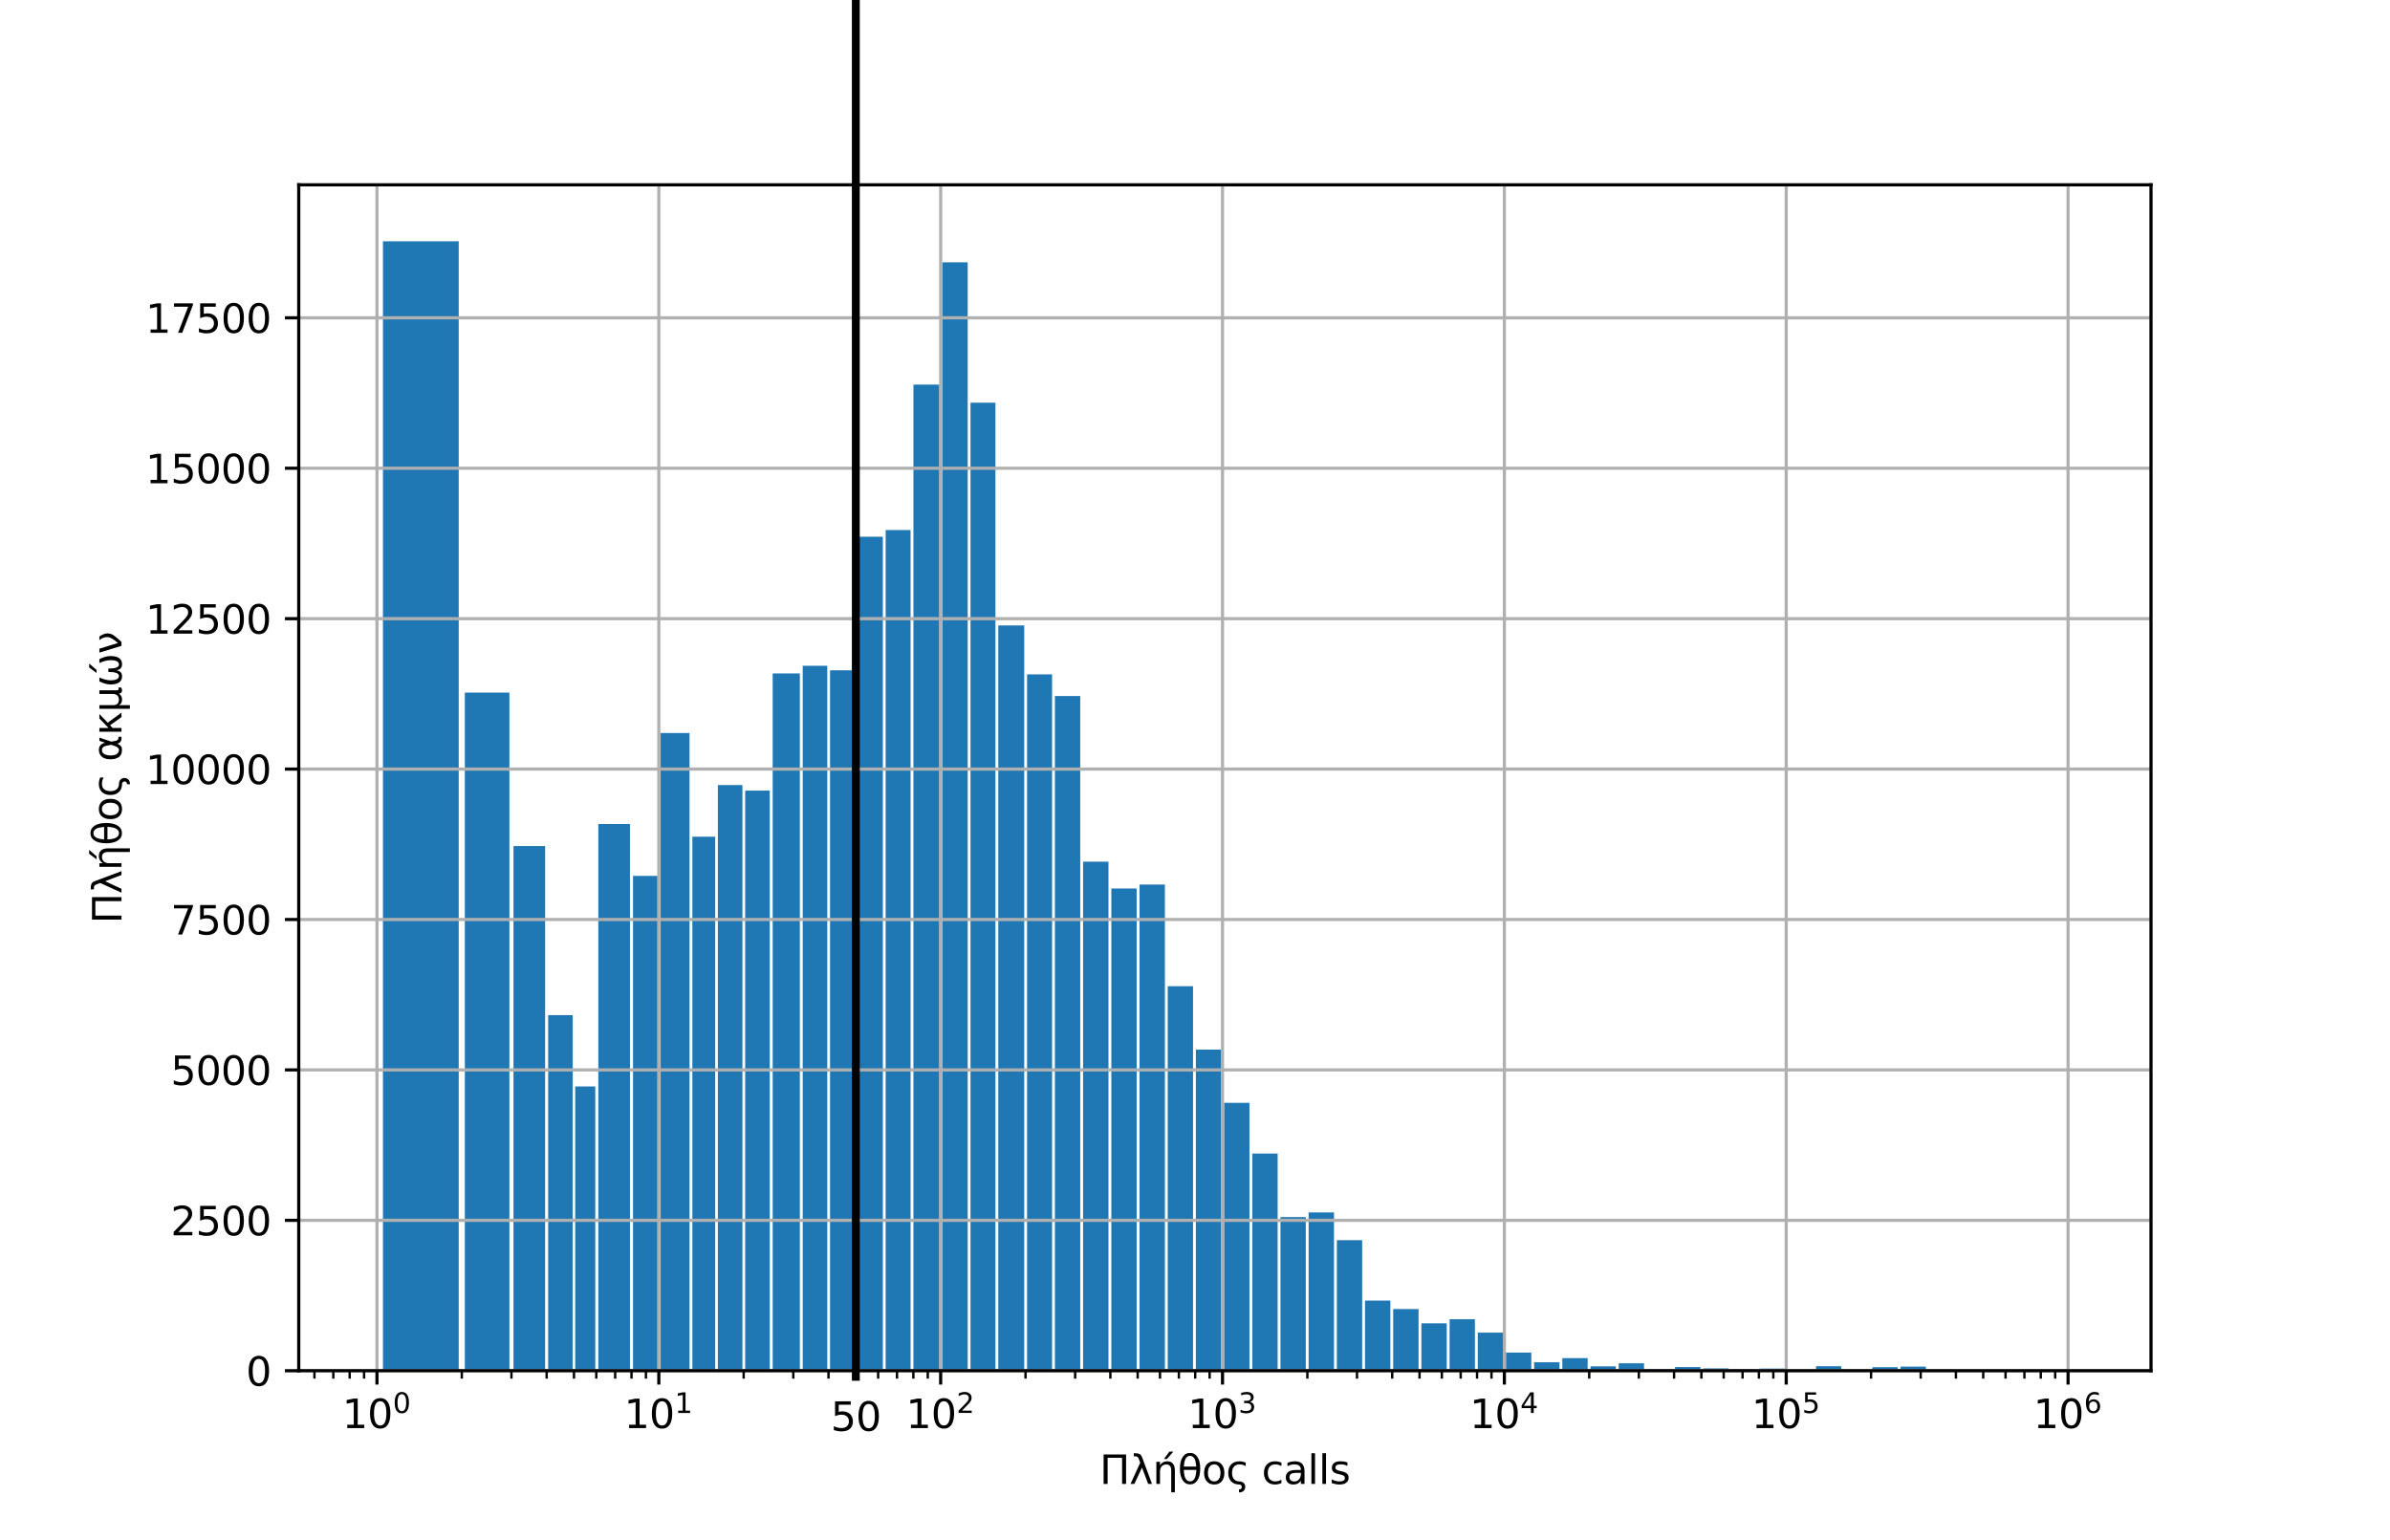<?xml version="1.0" encoding="utf-8" standalone="no"?>
<!DOCTYPE svg PUBLIC "-//W3C//DTD SVG 1.1//EN"
  "http://www.w3.org/Graphics/SVG/1.1/DTD/svg11.dtd">
<svg xmlns:xlink="http://www.w3.org/1999/xlink" width="605.52pt" height="390.24pt" viewBox="0 0 605.52 390.24" xmlns="http://www.w3.org/2000/svg" version="1.1">
 <defs>
  <style type="text/css">*{stroke-linejoin: round; stroke-linecap: butt}</style>
 </defs>
 <g id="figure_1">
  <g id="patch_1">
   <path d="M 0 390.24 
L 605.52 390.24 
L 605.52 0 
L 0 0 
z
" style="fill: #ffffff"/>
  </g>
  <g id="axes_1">
   <g id="patch_2">
    <path d="M 75.69 347.314 
L 544.968 347.314 
L 544.968 46.829 
L 75.69 46.829 
z
" style="fill: #ffffff"/>
   </g>
   <g id="patch_3">
    <path d="M 97.021 347.314 
L 116.219 347.314 
L 116.219 61.138 
L 97.021 61.138 
z
" clip-path="url(#pf8a154afe8)" style="fill: #1f77b4"/>
   </g>
   <g id="patch_4">
    <path d="M 117.77 347.314 
L 129.057 347.314 
L 129.057 175.489 
L 117.77 175.489 
z
" clip-path="url(#pf8a154afe8)" style="fill: #1f77b4"/>
   </g>
   <g id="patch_5">
    <path d="M 130.091 347.314 
L 138.11 347.314 
L 138.11 214.363 
L 130.091 214.363 
z
" clip-path="url(#pf8a154afe8)" style="fill: #1f77b4"/>
   </g>
   <g id="patch_6">
    <path d="M 138.885 347.314 
L 145.108 347.314 
L 145.108 257.201 
L 138.885 257.201 
z
" clip-path="url(#pf8a154afe8)" style="fill: #1f77b4"/>
   </g>
   <g id="patch_7">
    <path d="M 145.729 347.314 
L 150.815 347.314 
L 150.815 275.282 
L 145.729 275.282 
z
" clip-path="url(#pf8a154afe8)" style="fill: #1f77b4"/>
   </g>
   <g id="patch_8">
    <path d="M 151.587 347.314 
L 159.606 347.314 
L 159.606 208.784 
L 151.587 208.784 
z
" clip-path="url(#pf8a154afe8)" style="fill: #1f77b4"/>
   </g>
   <g id="patch_9">
    <path d="M 160.381 347.314 
L 166.604 347.314 
L 166.604 221.925 
L 160.381 221.925 
z
" clip-path="url(#pf8a154afe8)" style="fill: #1f77b4"/>
   </g>
   <g id="patch_10">
    <path d="M 167.378 347.314 
L 174.693 347.314 
L 174.693 185.718 
L 167.378 185.718 
z
" clip-path="url(#pf8a154afe8)" style="fill: #1f77b4"/>
   </g>
   <g id="patch_11">
    <path d="M 175.408 347.314 
L 181.2 347.314 
L 181.2 212 
L 175.408 212 
z
" clip-path="url(#pf8a154afe8)" style="fill: #1f77b4"/>
   </g>
   <g id="patch_12">
    <path d="M 181.877 347.314 
L 188.1 347.314 
L 188.1 198.92 
L 181.877 198.92 
z
" clip-path="url(#pf8a154afe8)" style="fill: #1f77b4"/>
   </g>
   <g id="patch_13">
    <path d="M 188.797 347.314 
L 195.021 347.314 
L 195.021 200.323 
L 188.797 200.323 
z
" clip-path="url(#pf8a154afe8)" style="fill: #1f77b4"/>
   </g>
   <g id="patch_14">
    <path d="M 195.763 347.314 
L 202.647 347.314 
L 202.647 170.626 
L 195.763 170.626 
z
" clip-path="url(#pf8a154afe8)" style="fill: #1f77b4"/>
   </g>
   <g id="patch_15">
    <path d="M 203.373 347.314 
L 209.596 347.314 
L 209.596 168.69 
L 203.373 168.69 
z
" clip-path="url(#pf8a154afe8)" style="fill: #1f77b4"/>
   </g>
   <g id="patch_16">
    <path d="M 210.293 347.314 
L 216.517 347.314 
L 216.517 169.833 
L 210.293 169.833 
z
" clip-path="url(#pf8a154afe8)" style="fill: #1f77b4"/>
   </g>
   <g id="patch_17">
    <path d="M 217.229 347.314 
L 223.674 347.314 
L 223.674 135.99 
L 217.229 135.99 
z
" clip-path="url(#pf8a154afe8)" style="fill: #1f77b4"/>
   </g>
   <g id="patch_18">
    <path d="M 224.387 347.314 
L 230.698 347.314 
L 230.698 134.298 
L 224.387 134.298 
z
" clip-path="url(#pf8a154afe8)" style="fill: #1f77b4"/>
   </g>
   <g id="patch_19">
    <path d="M 231.424 347.314 
L 237.997 347.314 
L 237.997 97.451 
L 231.424 97.451 
z
" clip-path="url(#pf8a154afe8)" style="fill: #1f77b4"/>
   </g>
   <g id="patch_20">
    <path d="M 238.725 347.314 
L 245.17 347.314 
L 245.17 66.458 
L 238.725 66.458 
z
" clip-path="url(#pf8a154afe8)" style="fill: #1f77b4"/>
   </g>
   <g id="patch_21">
    <path d="M 245.883 347.314 
L 252.195 347.314 
L 252.195 102.039 
L 245.883 102.039 
z
" clip-path="url(#pf8a154afe8)" style="fill: #1f77b4"/>
   </g>
   <g id="patch_22">
    <path d="M 252.92 347.314 
L 259.493 347.314 
L 259.493 158.461 
L 252.92 158.461 
z
" clip-path="url(#pf8a154afe8)" style="fill: #1f77b4"/>
   </g>
   <g id="patch_23">
    <path d="M 260.213 347.314 
L 266.548 347.314 
L 266.548 170.87 
L 260.213 170.87 
z
" clip-path="url(#pf8a154afe8)" style="fill: #1f77b4"/>
   </g>
   <g id="patch_24">
    <path d="M 267.263 347.314 
L 273.686 347.314 
L 273.686 176.358 
L 267.263 176.358 
z
" clip-path="url(#pf8a154afe8)" style="fill: #1f77b4"/>
   </g>
   <g id="patch_25">
    <path d="M 274.406 347.314 
L 280.84 347.314 
L 280.84 218.327 
L 274.406 218.327 
z
" clip-path="url(#pf8a154afe8)" style="fill: #1f77b4"/>
   </g>
   <g id="patch_26">
    <path d="M 281.56 347.314 
L 287.978 347.314 
L 287.978 225.126 
L 281.56 225.126 
z
" clip-path="url(#pf8a154afe8)" style="fill: #1f77b4"/>
   </g>
   <g id="patch_27">
    <path d="M 288.698 347.314 
L 295.132 347.314 
L 295.132 224.12 
L 288.698 224.12 
z
" clip-path="url(#pf8a154afe8)" style="fill: #1f77b4"/>
   </g>
   <g id="patch_28">
    <path d="M 295.851 347.314 
L 302.259 347.314 
L 302.259 249.884 
L 295.851 249.884 
z
" clip-path="url(#pf8a154afe8)" style="fill: #1f77b4"/>
   </g>
   <g id="patch_29">
    <path d="M 302.979 347.314 
L 309.412 347.314 
L 309.412 265.937 
L 302.979 265.937 
z
" clip-path="url(#pf8a154afe8)" style="fill: #1f77b4"/>
   </g>
   <g id="patch_30">
    <path d="M 310.132 347.314 
L 316.555 347.314 
L 316.555 279.428 
L 310.132 279.428 
z
" clip-path="url(#pf8a154afe8)" style="fill: #1f77b4"/>
   </g>
   <g id="patch_31">
    <path d="M 317.274 347.314 
L 323.696 347.314 
L 323.696 292.28 
L 317.274 292.28 
z
" clip-path="url(#pf8a154afe8)" style="fill: #1f77b4"/>
   </g>
   <g id="patch_32">
    <path d="M 324.415 347.314 
L 330.831 347.314 
L 330.831 308.378 
L 324.415 308.378 
z
" clip-path="url(#pf8a154afe8)" style="fill: #1f77b4"/>
   </g>
   <g id="patch_33">
    <path d="M 331.55 347.314 
L 337.977 347.314 
L 337.977 307.204 
L 331.55 307.204 
z
" clip-path="url(#pf8a154afe8)" style="fill: #1f77b4"/>
   </g>
   <g id="patch_34">
    <path d="M 338.696 347.314 
L 345.114 347.314 
L 345.114 314.232 
L 338.696 314.232 
z
" clip-path="url(#pf8a154afe8)" style="fill: #1f77b4"/>
   </g>
   <g id="patch_35">
    <path d="M 345.833 347.314 
L 352.257 347.314 
L 352.257 329.538 
L 345.833 329.538 
z
" clip-path="url(#pf8a154afe8)" style="fill: #1f77b4"/>
   </g>
   <g id="patch_36">
    <path d="M 352.976 347.314 
L 359.399 347.314 
L 359.399 331.672 
L 352.976 331.672 
z
" clip-path="url(#pf8a154afe8)" style="fill: #1f77b4"/>
   </g>
   <g id="patch_37">
    <path d="M 360.118 347.314 
L 366.541 347.314 
L 366.541 335.301 
L 360.118 335.301 
z
" clip-path="url(#pf8a154afe8)" style="fill: #1f77b4"/>
   </g>
   <g id="patch_38">
    <path d="M 367.26 347.314 
L 373.679 347.314 
L 373.679 334.264 
L 367.26 334.264 
z
" clip-path="url(#pf8a154afe8)" style="fill: #1f77b4"/>
   </g>
   <g id="patch_39">
    <path d="M 374.398 347.314 
L 380.82 347.314 
L 380.82 337.648 
L 374.398 337.648 
z
" clip-path="url(#pf8a154afe8)" style="fill: #1f77b4"/>
   </g>
   <g id="patch_40">
    <path d="M 381.54 347.314 
L 387.961 347.314 
L 387.961 342.71 
L 381.54 342.71 
z
" clip-path="url(#pf8a154afe8)" style="fill: #1f77b4"/>
   </g>
   <g id="patch_41">
    <path d="M 388.68 347.314 
L 395.102 347.314 
L 395.102 345.164 
L 388.68 345.164 
z
" clip-path="url(#pf8a154afe8)" style="fill: #1f77b4"/>
   </g>
   <g id="patch_42">
    <path d="M 395.822 347.314 
L 402.244 347.314 
L 402.244 344.112 
L 395.822 344.112 
z
" clip-path="url(#pf8a154afe8)" style="fill: #1f77b4"/>
   </g>
   <g id="patch_43">
    <path d="M 402.963 347.314 
L 409.384 347.314 
L 409.384 346.201 
L 402.963 346.201 
z
" clip-path="url(#pf8a154afe8)" style="fill: #1f77b4"/>
   </g>
   <g id="patch_44">
    <path d="M 410.103 347.314 
L 416.525 347.314 
L 416.525 345.423 
L 410.103 345.423 
z
" clip-path="url(#pf8a154afe8)" style="fill: #1f77b4"/>
   </g>
   <g id="patch_45">
    <path d="M 417.244 347.314 
L 423.666 347.314 
L 423.666 346.902 
L 417.244 346.902 
z
" clip-path="url(#pf8a154afe8)" style="fill: #1f77b4"/>
   </g>
   <g id="patch_46">
    <path d="M 424.385 347.314 
L 430.807 347.314 
L 430.807 346.368 
L 424.385 346.368 
z
" clip-path="url(#pf8a154afe8)" style="fill: #1f77b4"/>
   </g>
   <g id="patch_47">
    <path d="M 431.526 347.314 
L 437.947 347.314 
L 437.947 346.719 
L 431.526 346.719 
z
" clip-path="url(#pf8a154afe8)" style="fill: #1f77b4"/>
   </g>
   <g id="patch_48">
    <path d="M 438.667 347.314 
L 445.088 347.314 
L 445.088 346.872 
L 438.667 346.872 
z
" clip-path="url(#pf8a154afe8)" style="fill: #1f77b4"/>
   </g>
   <g id="patch_49">
    <path d="M 445.808 347.314 
L 452.229 347.314 
L 452.229 346.765 
L 445.808 346.765 
z
" clip-path="url(#pf8a154afe8)" style="fill: #1f77b4"/>
   </g>
   <g id="patch_50">
    <path d="M 452.948 347.314 
L 459.37 347.314 
L 459.37 347.085 
L 452.948 347.085 
z
" clip-path="url(#pf8a154afe8)" style="fill: #1f77b4"/>
   </g>
   <g id="patch_51">
    <path d="M 460.089 347.314 
L 466.51 347.314 
L 466.51 346.17 
L 460.089 346.17 
z
" clip-path="url(#pf8a154afe8)" style="fill: #1f77b4"/>
   </g>
   <g id="patch_52">
    <path d="M 467.23 347.314 
L 473.651 347.314 
L 473.651 347.039 
L 467.23 347.039 
z
" clip-path="url(#pf8a154afe8)" style="fill: #1f77b4"/>
   </g>
   <g id="patch_53">
    <path d="M 474.371 347.314 
L 480.792 347.314 
L 480.792 346.399 
L 474.371 346.399 
z
" clip-path="url(#pf8a154afe8)" style="fill: #1f77b4"/>
   </g>
   <g id="patch_54">
    <path d="M 481.512 347.314 
L 487.933 347.314 
L 487.933 346.262 
L 481.512 346.262 
z
" clip-path="url(#pf8a154afe8)" style="fill: #1f77b4"/>
   </g>
   <g id="patch_55">
    <path d="M 488.653 347.314 
L 495.074 347.314 
L 495.074 347.207 
L 488.653 347.207 
z
" clip-path="url(#pf8a154afe8)" style="fill: #1f77b4"/>
   </g>
   <g id="patch_56">
    <path d="M 495.793 347.314 
L 502.215 347.314 
L 502.215 347.314 
L 495.793 347.314 
z
" clip-path="url(#pf8a154afe8)" style="fill: #1f77b4"/>
   </g>
   <g id="patch_57">
    <path d="M 502.934 347.314 
L 509.355 347.314 
L 509.355 347.237 
L 502.934 347.237 
z
" clip-path="url(#pf8a154afe8)" style="fill: #1f77b4"/>
   </g>
   <g id="patch_58">
    <path d="M 510.075 347.314 
L 516.496 347.314 
L 516.496 347.207 
L 510.075 347.207 
z
" clip-path="url(#pf8a154afe8)" style="fill: #1f77b4"/>
   </g>
   <g id="patch_59">
    <path d="M 517.216 347.314 
L 523.637 347.314 
L 523.637 347.314 
L 517.216 347.314 
z
" clip-path="url(#pf8a154afe8)" style="fill: #1f77b4"/>
   </g>
   <g id="matplotlib.axis_1">
    <g id="xtick_1">
     <g id="line2d_1">
      <path d="M 95.508 347.314 
L 95.508 46.829 
" clip-path="url(#pf8a154afe8)" style="fill: none; stroke: #b0b0b0; stroke-width: 0.8; stroke-linecap: square"/>
     </g>
     <g id="line2d_2">
      <defs>
       <path id="ma3fddfc0df" d="M 0 0 
L 0 3.5 
" style="stroke: #000000; stroke-width: 0.8"/>
      </defs>
      <g>
       <use xlink:href="#ma3fddfc0df" x="95.508" y="347.314" style="stroke: #000000; stroke-width: 0.8"/>
      </g>
     </g>
     <g id="text_1">
      <!-- $\mathdefault{10^{0}}$ -->
      <g transform="translate(86.708 361.912)scale(0.1 -0.1)">
       <defs>
        <path id="DejaVuSans-31" d="M 794 531 
L 1825 531 
L 1825 4091 
L 703 3866 
L 703 4441 
L 1819 4666 
L 2450 4666 
L 2450 531 
L 3481 531 
L 3481 0 
L 794 0 
L 794 531 
z
" transform="scale(0.016)"/>
        <path id="DejaVuSans-30" d="M 2034 4250 
Q 1547 4250 1301 3770 
Q 1056 3291 1056 2328 
Q 1056 1369 1301 889 
Q 1547 409 2034 409 
Q 2525 409 2770 889 
Q 3016 1369 3016 2328 
Q 3016 3291 2770 3770 
Q 2525 4250 2034 4250 
z
M 2034 4750 
Q 2819 4750 3233 4129 
Q 3647 3509 3647 2328 
Q 3647 1150 3233 529 
Q 2819 -91 2034 -91 
Q 1250 -91 836 529 
Q 422 1150 422 2328 
Q 422 3509 836 4129 
Q 1250 4750 2034 4750 
z
" transform="scale(0.016)"/>
       </defs>
       <use xlink:href="#DejaVuSans-31" transform="translate(0 0.766)"/>
       <use xlink:href="#DejaVuSans-30" transform="translate(63.623 0.766)"/>
       <use xlink:href="#DejaVuSans-30" transform="translate(128.203 39.047)scale(0.7)"/>
      </g>
     </g>
    </g>
    <g id="xtick_2">
     <g id="line2d_3">
      <path d="M 166.916 347.314 
L 166.916 46.829 
" clip-path="url(#pf8a154afe8)" style="fill: none; stroke: #b0b0b0; stroke-width: 0.8; stroke-linecap: square"/>
     </g>
     <g id="line2d_4">
      <g>
       <use xlink:href="#ma3fddfc0df" x="166.916" y="347.314" style="stroke: #000000; stroke-width: 0.8"/>
      </g>
     </g>
     <g id="text_2">
      <!-- $\mathdefault{10^{1}}$ -->
      <g transform="translate(158.116 361.912)scale(0.1 -0.1)">
       <use xlink:href="#DejaVuSans-31" transform="translate(0 0.684)"/>
       <use xlink:href="#DejaVuSans-30" transform="translate(63.623 0.684)"/>
       <use xlink:href="#DejaVuSans-31" transform="translate(128.203 38.966)scale(0.7)"/>
      </g>
     </g>
    </g>
    <g id="xtick_3">
     <g id="line2d_5">
      <path d="M 238.324 347.314 
L 238.324 46.829 
" clip-path="url(#pf8a154afe8)" style="fill: none; stroke: #b0b0b0; stroke-width: 0.8; stroke-linecap: square"/>
     </g>
     <g id="line2d_6">
      <g>
       <use xlink:href="#ma3fddfc0df" x="238.324" y="347.314" style="stroke: #000000; stroke-width: 0.8"/>
      </g>
     </g>
     <g id="text_3">
      <!-- $\mathdefault{10^{2}}$ -->
      <g transform="translate(229.524 361.912)scale(0.1 -0.1)">
       <defs>
        <path id="DejaVuSans-32" d="M 1228 531 
L 3431 531 
L 3431 0 
L 469 0 
L 469 531 
Q 828 903 1448 1529 
Q 2069 2156 2228 2338 
Q 2531 2678 2651 2914 
Q 2772 3150 2772 3378 
Q 2772 3750 2511 3984 
Q 2250 4219 1831 4219 
Q 1534 4219 1204 4116 
Q 875 4013 500 3803 
L 500 4441 
Q 881 4594 1212 4672 
Q 1544 4750 1819 4750 
Q 2544 4750 2975 4387 
Q 3406 4025 3406 3419 
Q 3406 3131 3298 2873 
Q 3191 2616 2906 2266 
Q 2828 2175 2409 1742 
Q 1991 1309 1228 531 
z
" transform="scale(0.016)"/>
       </defs>
       <use xlink:href="#DejaVuSans-31" transform="translate(0 0.766)"/>
       <use xlink:href="#DejaVuSans-30" transform="translate(63.623 0.766)"/>
       <use xlink:href="#DejaVuSans-32" transform="translate(128.203 39.047)scale(0.7)"/>
      </g>
     </g>
    </g>
    <g id="xtick_4">
     <g id="line2d_7">
      <path d="M 309.733 347.314 
L 309.733 46.829 
" clip-path="url(#pf8a154afe8)" style="fill: none; stroke: #b0b0b0; stroke-width: 0.8; stroke-linecap: square"/>
     </g>
     <g id="line2d_8">
      <g>
       <use xlink:href="#ma3fddfc0df" x="309.733" y="347.314" style="stroke: #000000; stroke-width: 0.8"/>
      </g>
     </g>
     <g id="text_4">
      <!-- $\mathdefault{10^{3}}$ -->
      <g transform="translate(300.933 361.912)scale(0.1 -0.1)">
       <defs>
        <path id="DejaVuSans-33" d="M 2597 2516 
Q 3050 2419 3304 2112 
Q 3559 1806 3559 1356 
Q 3559 666 3084 287 
Q 2609 -91 1734 -91 
Q 1441 -91 1130 -33 
Q 819 25 488 141 
L 488 750 
Q 750 597 1062 519 
Q 1375 441 1716 441 
Q 2309 441 2620 675 
Q 2931 909 2931 1356 
Q 2931 1769 2642 2001 
Q 2353 2234 1838 2234 
L 1294 2234 
L 1294 2753 
L 1863 2753 
Q 2328 2753 2575 2939 
Q 2822 3125 2822 3475 
Q 2822 3834 2567 4026 
Q 2313 4219 1838 4219 
Q 1578 4219 1281 4162 
Q 984 4106 628 3988 
L 628 4550 
Q 988 4650 1302 4700 
Q 1616 4750 1894 4750 
Q 2613 4750 3031 4423 
Q 3450 4097 3450 3541 
Q 3450 3153 3228 2886 
Q 3006 2619 2597 2516 
z
" transform="scale(0.016)"/>
       </defs>
       <use xlink:href="#DejaVuSans-31" transform="translate(0 0.766)"/>
       <use xlink:href="#DejaVuSans-30" transform="translate(63.623 0.766)"/>
       <use xlink:href="#DejaVuSans-33" transform="translate(128.203 39.047)scale(0.7)"/>
      </g>
     </g>
    </g>
    <g id="xtick_5">
     <g id="line2d_9">
      <path d="M 381.141 347.314 
L 381.141 46.829 
" clip-path="url(#pf8a154afe8)" style="fill: none; stroke: #b0b0b0; stroke-width: 0.8; stroke-linecap: square"/>
     </g>
     <g id="line2d_10">
      <g>
       <use xlink:href="#ma3fddfc0df" x="381.141" y="347.314" style="stroke: #000000; stroke-width: 0.8"/>
      </g>
     </g>
     <g id="text_5">
      <!-- $\mathdefault{10^{4}}$ -->
      <g transform="translate(372.341 361.912)scale(0.1 -0.1)">
       <defs>
        <path id="DejaVuSans-34" d="M 2419 4116 
L 825 1625 
L 2419 1625 
L 2419 4116 
z
M 2253 4666 
L 3047 4666 
L 3047 1625 
L 3713 1625 
L 3713 1100 
L 3047 1100 
L 3047 0 
L 2419 0 
L 2419 1100 
L 313 1100 
L 313 1709 
L 2253 4666 
z
" transform="scale(0.016)"/>
       </defs>
       <use xlink:href="#DejaVuSans-31" transform="translate(0 0.684)"/>
       <use xlink:href="#DejaVuSans-30" transform="translate(63.623 0.684)"/>
       <use xlink:href="#DejaVuSans-34" transform="translate(128.203 38.966)scale(0.7)"/>
      </g>
     </g>
    </g>
    <g id="xtick_6">
     <g id="line2d_11">
      <path d="M 452.549 347.314 
L 452.549 46.829 
" clip-path="url(#pf8a154afe8)" style="fill: none; stroke: #b0b0b0; stroke-width: 0.8; stroke-linecap: square"/>
     </g>
     <g id="line2d_12">
      <g>
       <use xlink:href="#ma3fddfc0df" x="452.549" y="347.314" style="stroke: #000000; stroke-width: 0.8"/>
      </g>
     </g>
     <g id="text_6">
      <!-- $\mathdefault{10^{5}}$ -->
      <g transform="translate(443.749 361.912)scale(0.1 -0.1)">
       <defs>
        <path id="DejaVuSans-35" d="M 691 4666 
L 3169 4666 
L 3169 4134 
L 1269 4134 
L 1269 2991 
Q 1406 3038 1543 3061 
Q 1681 3084 1819 3084 
Q 2600 3084 3056 2656 
Q 3513 2228 3513 1497 
Q 3513 744 3044 326 
Q 2575 -91 1722 -91 
Q 1428 -91 1123 -41 
Q 819 9 494 109 
L 494 744 
Q 775 591 1075 516 
Q 1375 441 1709 441 
Q 2250 441 2565 725 
Q 2881 1009 2881 1497 
Q 2881 1984 2565 2268 
Q 2250 2553 1709 2553 
Q 1456 2553 1204 2497 
Q 953 2441 691 2322 
L 691 4666 
z
" transform="scale(0.016)"/>
       </defs>
       <use xlink:href="#DejaVuSans-31" transform="translate(0 0.684)"/>
       <use xlink:href="#DejaVuSans-30" transform="translate(63.623 0.684)"/>
       <use xlink:href="#DejaVuSans-35" transform="translate(128.203 38.966)scale(0.7)"/>
      </g>
     </g>
    </g>
    <g id="xtick_7">
     <g id="line2d_13">
      <path d="M 523.958 347.314 
L 523.958 46.829 
" clip-path="url(#pf8a154afe8)" style="fill: none; stroke: #b0b0b0; stroke-width: 0.8; stroke-linecap: square"/>
     </g>
     <g id="line2d_14">
      <g>
       <use xlink:href="#ma3fddfc0df" x="523.958" y="347.314" style="stroke: #000000; stroke-width: 0.8"/>
      </g>
     </g>
     <g id="text_7">
      <!-- $\mathdefault{10^{6}}$ -->
      <g transform="translate(515.158 361.912)scale(0.1 -0.1)">
       <defs>
        <path id="DejaVuSans-36" d="M 2113 2584 
Q 1688 2584 1439 2293 
Q 1191 2003 1191 1497 
Q 1191 994 1439 701 
Q 1688 409 2113 409 
Q 2538 409 2786 701 
Q 3034 994 3034 1497 
Q 3034 2003 2786 2293 
Q 2538 2584 2113 2584 
z
M 3366 4563 
L 3366 3988 
Q 3128 4100 2886 4159 
Q 2644 4219 2406 4219 
Q 1781 4219 1451 3797 
Q 1122 3375 1075 2522 
Q 1259 2794 1537 2939 
Q 1816 3084 2150 3084 
Q 2853 3084 3261 2657 
Q 3669 2231 3669 1497 
Q 3669 778 3244 343 
Q 2819 -91 2113 -91 
Q 1303 -91 875 529 
Q 447 1150 447 2328 
Q 447 3434 972 4092 
Q 1497 4750 2381 4750 
Q 2619 4750 2861 4703 
Q 3103 4656 3366 4563 
z
" transform="scale(0.016)"/>
       </defs>
       <use xlink:href="#DejaVuSans-31" transform="translate(0 0.766)"/>
       <use xlink:href="#DejaVuSans-30" transform="translate(63.623 0.766)"/>
       <use xlink:href="#DejaVuSans-36" transform="translate(128.203 39.047)scale(0.7)"/>
      </g>
     </g>
    </g>
    <g id="xtick_8">
     <g id="line2d_15">
      <defs>
       <path id="m75a09966bd" d="M 0 0 
L 0 2 
" style="stroke: #000000; stroke-width: 0.6"/>
      </defs>
      <g>
       <use xlink:href="#m75a09966bd" x="79.666" y="347.314" style="stroke: #000000; stroke-width: 0.6"/>
      </g>
     </g>
    </g>
    <g id="xtick_9">
     <g id="line2d_16">
      <g>
       <use xlink:href="#m75a09966bd" x="84.446" y="347.314" style="stroke: #000000; stroke-width: 0.6"/>
      </g>
     </g>
    </g>
    <g id="xtick_10">
     <g id="line2d_17">
      <g>
       <use xlink:href="#m75a09966bd" x="88.588" y="347.314" style="stroke: #000000; stroke-width: 0.6"/>
      </g>
     </g>
    </g>
    <g id="xtick_11">
     <g id="line2d_18">
      <g>
       <use xlink:href="#m75a09966bd" x="92.24" y="347.314" style="stroke: #000000; stroke-width: 0.6"/>
      </g>
     </g>
    </g>
    <g id="xtick_12">
     <g id="line2d_19">
      <g>
       <use xlink:href="#m75a09966bd" x="117.004" y="347.314" style="stroke: #000000; stroke-width: 0.6"/>
      </g>
     </g>
    </g>
    <g id="xtick_13">
     <g id="line2d_20">
      <g>
       <use xlink:href="#m75a09966bd" x="129.578" y="347.314" style="stroke: #000000; stroke-width: 0.6"/>
      </g>
     </g>
    </g>
    <g id="xtick_14">
     <g id="line2d_21">
      <g>
       <use xlink:href="#m75a09966bd" x="138.5" y="347.314" style="stroke: #000000; stroke-width: 0.6"/>
      </g>
     </g>
    </g>
    <g id="xtick_15">
     <g id="line2d_22">
      <g>
       <use xlink:href="#m75a09966bd" x="145.42" y="347.314" style="stroke: #000000; stroke-width: 0.6"/>
      </g>
     </g>
    </g>
    <g id="xtick_16">
     <g id="line2d_23">
      <g>
       <use xlink:href="#m75a09966bd" x="151.074" y="347.314" style="stroke: #000000; stroke-width: 0.6"/>
      </g>
     </g>
    </g>
    <g id="xtick_17">
     <g id="line2d_24">
      <g>
       <use xlink:href="#m75a09966bd" x="155.855" y="347.314" style="stroke: #000000; stroke-width: 0.6"/>
      </g>
     </g>
    </g>
    <g id="xtick_18">
     <g id="line2d_25">
      <g>
       <use xlink:href="#m75a09966bd" x="159.996" y="347.314" style="stroke: #000000; stroke-width: 0.6"/>
      </g>
     </g>
    </g>
    <g id="xtick_19">
     <g id="line2d_26">
      <g>
       <use xlink:href="#m75a09966bd" x="163.649" y="347.314" style="stroke: #000000; stroke-width: 0.6"/>
      </g>
     </g>
    </g>
    <g id="xtick_20">
     <g id="line2d_27">
      <g>
       <use xlink:href="#m75a09966bd" x="188.412" y="347.314" style="stroke: #000000; stroke-width: 0.6"/>
      </g>
     </g>
    </g>
    <g id="xtick_21">
     <g id="line2d_28">
      <g>
       <use xlink:href="#m75a09966bd" x="200.986" y="347.314" style="stroke: #000000; stroke-width: 0.6"/>
      </g>
     </g>
    </g>
    <g id="xtick_22">
     <g id="line2d_29">
      <g>
       <use xlink:href="#m75a09966bd" x="209.908" y="347.314" style="stroke: #000000; stroke-width: 0.6"/>
      </g>
     </g>
    </g>
    <g id="xtick_23">
     <g id="line2d_30">
      <g>
       <use xlink:href="#m75a09966bd" x="216.828" y="347.314" style="stroke: #000000; stroke-width: 0.6"/>
      </g>
     </g>
    </g>
    <g id="xtick_24">
     <g id="line2d_31">
      <g>
       <use xlink:href="#m75a09966bd" x="222.483" y="347.314" style="stroke: #000000; stroke-width: 0.6"/>
      </g>
     </g>
    </g>
    <g id="xtick_25">
     <g id="line2d_32">
      <g>
       <use xlink:href="#m75a09966bd" x="227.263" y="347.314" style="stroke: #000000; stroke-width: 0.6"/>
      </g>
     </g>
    </g>
    <g id="xtick_26">
     <g id="line2d_33">
      <g>
       <use xlink:href="#m75a09966bd" x="231.404" y="347.314" style="stroke: #000000; stroke-width: 0.6"/>
      </g>
     </g>
    </g>
    <g id="xtick_27">
     <g id="line2d_34">
      <g>
       <use xlink:href="#m75a09966bd" x="235.057" y="347.314" style="stroke: #000000; stroke-width: 0.6"/>
      </g>
     </g>
    </g>
    <g id="xtick_28">
     <g id="line2d_35">
      <g>
       <use xlink:href="#m75a09966bd" x="259.82" y="347.314" style="stroke: #000000; stroke-width: 0.6"/>
      </g>
     </g>
    </g>
    <g id="xtick_29">
     <g id="line2d_36">
      <g>
       <use xlink:href="#m75a09966bd" x="272.395" y="347.314" style="stroke: #000000; stroke-width: 0.6"/>
      </g>
     </g>
    </g>
    <g id="xtick_30">
     <g id="line2d_37">
      <g>
       <use xlink:href="#m75a09966bd" x="281.317" y="347.314" style="stroke: #000000; stroke-width: 0.6"/>
      </g>
     </g>
    </g>
    <g id="xtick_31">
     <g id="line2d_38">
      <g>
       <use xlink:href="#m75a09966bd" x="288.237" y="347.314" style="stroke: #000000; stroke-width: 0.6"/>
      </g>
     </g>
    </g>
    <g id="xtick_32">
     <g id="line2d_39">
      <g>
       <use xlink:href="#m75a09966bd" x="293.891" y="347.314" style="stroke: #000000; stroke-width: 0.6"/>
      </g>
     </g>
    </g>
    <g id="xtick_33">
     <g id="line2d_40">
      <g>
       <use xlink:href="#m75a09966bd" x="298.671" y="347.314" style="stroke: #000000; stroke-width: 0.6"/>
      </g>
     </g>
    </g>
    <g id="xtick_34">
     <g id="line2d_41">
      <g>
       <use xlink:href="#m75a09966bd" x="302.813" y="347.314" style="stroke: #000000; stroke-width: 0.6"/>
      </g>
     </g>
    </g>
    <g id="xtick_35">
     <g id="line2d_42">
      <g>
       <use xlink:href="#m75a09966bd" x="306.465" y="347.314" style="stroke: #000000; stroke-width: 0.6"/>
      </g>
     </g>
    </g>
    <g id="xtick_36">
     <g id="line2d_43">
      <g>
       <use xlink:href="#m75a09966bd" x="331.229" y="347.314" style="stroke: #000000; stroke-width: 0.6"/>
      </g>
     </g>
    </g>
    <g id="xtick_37">
     <g id="line2d_44">
      <g>
       <use xlink:href="#m75a09966bd" x="343.803" y="347.314" style="stroke: #000000; stroke-width: 0.6"/>
      </g>
     </g>
    </g>
    <g id="xtick_38">
     <g id="line2d_45">
      <g>
       <use xlink:href="#m75a09966bd" x="352.725" y="347.314" style="stroke: #000000; stroke-width: 0.6"/>
      </g>
     </g>
    </g>
    <g id="xtick_39">
     <g id="line2d_46">
      <g>
       <use xlink:href="#m75a09966bd" x="359.645" y="347.314" style="stroke: #000000; stroke-width: 0.6"/>
      </g>
     </g>
    </g>
    <g id="xtick_40">
     <g id="line2d_47">
      <g>
       <use xlink:href="#m75a09966bd" x="365.299" y="347.314" style="stroke: #000000; stroke-width: 0.6"/>
      </g>
     </g>
    </g>
    <g id="xtick_41">
     <g id="line2d_48">
      <g>
       <use xlink:href="#m75a09966bd" x="370.08" y="347.314" style="stroke: #000000; stroke-width: 0.6"/>
      </g>
     </g>
    </g>
    <g id="xtick_42">
     <g id="line2d_49">
      <g>
       <use xlink:href="#m75a09966bd" x="374.221" y="347.314" style="stroke: #000000; stroke-width: 0.6"/>
      </g>
     </g>
    </g>
    <g id="xtick_43">
     <g id="line2d_50">
      <g>
       <use xlink:href="#m75a09966bd" x="377.874" y="347.314" style="stroke: #000000; stroke-width: 0.6"/>
      </g>
     </g>
    </g>
    <g id="xtick_44">
     <g id="line2d_51">
      <g>
       <use xlink:href="#m75a09966bd" x="402.637" y="347.314" style="stroke: #000000; stroke-width: 0.6"/>
      </g>
     </g>
    </g>
    <g id="xtick_45">
     <g id="line2d_52">
      <g>
       <use xlink:href="#m75a09966bd" x="415.212" y="347.314" style="stroke: #000000; stroke-width: 0.6"/>
      </g>
     </g>
    </g>
    <g id="xtick_46">
     <g id="line2d_53">
      <g>
       <use xlink:href="#m75a09966bd" x="424.133" y="347.314" style="stroke: #000000; stroke-width: 0.6"/>
      </g>
     </g>
    </g>
    <g id="xtick_47">
     <g id="line2d_54">
      <g>
       <use xlink:href="#m75a09966bd" x="431.053" y="347.314" style="stroke: #000000; stroke-width: 0.6"/>
      </g>
     </g>
    </g>
    <g id="xtick_48">
     <g id="line2d_55">
      <g>
       <use xlink:href="#m75a09966bd" x="436.708" y="347.314" style="stroke: #000000; stroke-width: 0.6"/>
      </g>
     </g>
    </g>
    <g id="xtick_49">
     <g id="line2d_56">
      <g>
       <use xlink:href="#m75a09966bd" x="441.488" y="347.314" style="stroke: #000000; stroke-width: 0.6"/>
      </g>
     </g>
    </g>
    <g id="xtick_50">
     <g id="line2d_57">
      <g>
       <use xlink:href="#m75a09966bd" x="445.629" y="347.314" style="stroke: #000000; stroke-width: 0.6"/>
      </g>
     </g>
    </g>
    <g id="xtick_51">
     <g id="line2d_58">
      <g>
       <use xlink:href="#m75a09966bd" x="449.282" y="347.314" style="stroke: #000000; stroke-width: 0.6"/>
      </g>
     </g>
    </g>
    <g id="xtick_52">
     <g id="line2d_59">
      <g>
       <use xlink:href="#m75a09966bd" x="474.045" y="347.314" style="stroke: #000000; stroke-width: 0.6"/>
      </g>
     </g>
    </g>
    <g id="xtick_53">
     <g id="line2d_60">
      <g>
       <use xlink:href="#m75a09966bd" x="486.62" y="347.314" style="stroke: #000000; stroke-width: 0.6"/>
      </g>
     </g>
    </g>
    <g id="xtick_54">
     <g id="line2d_61">
      <g>
       <use xlink:href="#m75a09966bd" x="495.542" y="347.314" style="stroke: #000000; stroke-width: 0.6"/>
      </g>
     </g>
    </g>
    <g id="xtick_55">
     <g id="line2d_62">
      <g>
       <use xlink:href="#m75a09966bd" x="502.462" y="347.314" style="stroke: #000000; stroke-width: 0.6"/>
      </g>
     </g>
    </g>
    <g id="xtick_56">
     <g id="line2d_63">
      <g>
       <use xlink:href="#m75a09966bd" x="508.116" y="347.314" style="stroke: #000000; stroke-width: 0.6"/>
      </g>
     </g>
    </g>
    <g id="xtick_57">
     <g id="line2d_64">
      <g>
       <use xlink:href="#m75a09966bd" x="512.896" y="347.314" style="stroke: #000000; stroke-width: 0.6"/>
      </g>
     </g>
    </g>
    <g id="xtick_58">
     <g id="line2d_65">
      <g>
       <use xlink:href="#m75a09966bd" x="517.038" y="347.314" style="stroke: #000000; stroke-width: 0.6"/>
      </g>
     </g>
    </g>
    <g id="xtick_59">
     <g id="line2d_66">
      <g>
       <use xlink:href="#m75a09966bd" x="520.69" y="347.314" style="stroke: #000000; stroke-width: 0.6"/>
      </g>
     </g>
    </g>
    <g id="text_8">
     <!-- Πλήθος calls -->
     <g transform="translate(278.602 375.99)scale(0.1 -0.1)">
      <defs>
       <path id="DejaVuSans-3a0" d="M 4184 4666 
L 4184 0 
L 3553 0 
L 3553 4134 
L 1259 4134 
L 1259 0 
L 628 0 
L 628 4666 
L 4184 4666 
z
" transform="scale(0.016)"/>
       <path id="DejaVuSans-3bb" d="M 1981 4316 
L 3597 0 
L 2988 0 
L 2006 2588 
L 800 0 
L 191 0 
L 1725 3356 
L 1494 3975 
Q 1347 4369 1013 4369 
L 713 4369 
L 713 4863 
L 1078 4856 
Q 1784 4847 1981 4316 
z
" transform="scale(0.016)"/>
       <path id="DejaVuSans-3ae" d="M 2650 5119 
L 3272 5119 
L 2254 3944 
L 1775 3944 
L 2650 5119 
z
M 3513 2113 
L 3513 -1331 
L 2938 -1331 
L 2938 2094 
Q 2938 2591 2744 2837 
Q 2550 3084 2163 3084 
Q 1697 3084 1428 2787 
Q 1159 2491 1159 1978 
L 1159 0 
L 581 0 
L 581 3500 
L 1159 3500 
L 1159 2956 
Q 1366 3272 1644 3428 
Q 1925 3584 2291 3584 
Q 2894 3584 3203 3213 
Q 3513 2838 3513 2113 
z
" transform="scale(0.016)"/>
       <path id="DejaVuSans-3b8" d="M 2953 2219 
L 963 2219 
Q 1009 1284 1225 888 
Q 1494 400 1959 400 
Q 2428 400 2688 891 
Q 2916 1322 2953 2219 
z
M 2944 2750 
Q 2856 3638 2688 3950 
Q 2419 4444 1959 4444 
Q 1481 4444 1228 3956 
Q 1028 3563 969 2750 
L 2944 2750 
z
M 1959 4913 
Q 2709 4913 3138 4250 
Q 3566 3591 3566 2422 
Q 3566 1256 3138 594 
Q 2709 -72 1959 -72 
Q 1206 -72 781 594 
Q 353 1256 353 2422 
Q 353 3591 781 4250 
Q 1206 4913 1959 4913 
z
" transform="scale(0.016)"/>
       <path id="DejaVuSans-3bf" d="M 1959 3097 
Q 1497 3097 1228 2736 
Q 959 2375 959 1747 
Q 959 1119 1226 758 
Q 1494 397 1959 397 
Q 2419 397 2687 759 
Q 2956 1122 2956 1747 
Q 2956 2369 2687 2733 
Q 2419 3097 1959 3097 
z
M 1959 3584 
Q 2709 3584 3137 3096 
Q 3566 2609 3566 1747 
Q 3566 888 3137 398 
Q 2709 -91 1959 -91 
Q 1206 -91 779 398 
Q 353 888 353 1747 
Q 353 2609 779 3096 
Q 1206 3584 1959 3584 
z
" transform="scale(0.016)"/>
       <path id="DejaVuSans-3c2" d="M 2125 -91 
Q 1284 -91 818 406 
Q 353 903 353 1747 
Q 353 2603 823 3093 
Q 1294 3584 2113 3584 
Q 2378 3584 2631 3529 
Q 2884 3475 3122 3366 
L 3122 2828 
Q 2878 2963 2633 3030 
Q 2388 3097 2138 3097 
Q 1578 3097 1268 2742 
Q 959 2388 959 1747 
Q 959 1106 1268 751 
Q 1578 397 2125 397 
Q 2534 397 2784 159 
Q 3047 -88 3047 -463 
Q 3047 -822 2816 -1072 
Q 2566 -1344 2056 -1344 
Q 2056 -1109 2056 -872 
Q 2272 -888 2403 -750 
Q 2503 -641 2503 -525 
Q 2503 -359 2403 -222 
Q 2306 -91 2125 -91 
z
" transform="scale(0.016)"/>
       <path id="DejaVuSans-20" transform="scale(0.016)"/>
       <path id="DejaVuSans-63" d="M 3122 3366 
L 3122 2828 
Q 2878 2963 2633 3030 
Q 2388 3097 2138 3097 
Q 1578 3097 1268 2742 
Q 959 2388 959 1747 
Q 959 1106 1268 751 
Q 1578 397 2138 397 
Q 2388 397 2633 464 
Q 2878 531 3122 666 
L 3122 134 
Q 2881 22 2623 -34 
Q 2366 -91 2075 -91 
Q 1284 -91 818 406 
Q 353 903 353 1747 
Q 353 2603 823 3093 
Q 1294 3584 2113 3584 
Q 2378 3584 2631 3529 
Q 2884 3475 3122 3366 
z
" transform="scale(0.016)"/>
       <path id="DejaVuSans-61" d="M 2194 1759 
Q 1497 1759 1228 1600 
Q 959 1441 959 1056 
Q 959 750 1161 570 
Q 1363 391 1709 391 
Q 2188 391 2477 730 
Q 2766 1069 2766 1631 
L 2766 1759 
L 2194 1759 
z
M 3341 1997 
L 3341 0 
L 2766 0 
L 2766 531 
Q 2569 213 2275 61 
Q 1981 -91 1556 -91 
Q 1019 -91 701 211 
Q 384 513 384 1019 
Q 384 1609 779 1909 
Q 1175 2209 1959 2209 
L 2766 2209 
L 2766 2266 
Q 2766 2663 2505 2880 
Q 2244 3097 1772 3097 
Q 1472 3097 1187 3025 
Q 903 2953 641 2809 
L 641 3341 
Q 956 3463 1253 3523 
Q 1550 3584 1831 3584 
Q 2591 3584 2966 3190 
Q 3341 2797 3341 1997 
z
" transform="scale(0.016)"/>
       <path id="DejaVuSans-6c" d="M 603 4863 
L 1178 4863 
L 1178 0 
L 603 0 
L 603 4863 
z
" transform="scale(0.016)"/>
       <path id="DejaVuSans-73" d="M 2834 3397 
L 2834 2853 
Q 2591 2978 2328 3040 
Q 2066 3103 1784 3103 
Q 1356 3103 1142 2972 
Q 928 2841 928 2578 
Q 928 2378 1081 2264 
Q 1234 2150 1697 2047 
L 1894 2003 
Q 2506 1872 2764 1633 
Q 3022 1394 3022 966 
Q 3022 478 2636 193 
Q 2250 -91 1575 -91 
Q 1294 -91 989 -36 
Q 684 19 347 128 
L 347 722 
Q 666 556 975 473 
Q 1284 391 1588 391 
Q 1994 391 2212 530 
Q 2431 669 2431 922 
Q 2431 1156 2273 1281 
Q 2116 1406 1581 1522 
L 1381 1569 
Q 847 1681 609 1914 
Q 372 2147 372 2553 
Q 372 3047 722 3315 
Q 1072 3584 1716 3584 
Q 2034 3584 2315 3537 
Q 2597 3491 2834 3397 
z
" transform="scale(0.016)"/>
      </defs>
      <use xlink:href="#DejaVuSans-3a0"/>
      <use xlink:href="#DejaVuSans-3bb" x="75.195"/>
      <use xlink:href="#DejaVuSans-3ae" x="134.375"/>
      <use xlink:href="#DejaVuSans-3b8" x="197.754"/>
      <use xlink:href="#DejaVuSans-3bf" x="258.936"/>
      <use xlink:href="#DejaVuSans-3c2" x="320.117"/>
      <use xlink:href="#DejaVuSans-20" x="378.809"/>
      <use xlink:href="#DejaVuSans-63" x="410.596"/>
      <use xlink:href="#DejaVuSans-61" x="465.576"/>
      <use xlink:href="#DejaVuSans-6c" x="526.855"/>
      <use xlink:href="#DejaVuSans-6c" x="554.639"/>
      <use xlink:href="#DejaVuSans-73" x="582.422"/>
     </g>
    </g>
   </g>
   <g id="matplotlib.axis_2">
    <g id="ytick_1">
     <g id="line2d_67">
      <path d="M 75.69 347.314 
L 544.968 347.314 
" clip-path="url(#pf8a154afe8)" style="fill: none; stroke: #b0b0b0; stroke-width: 0.8; stroke-linecap: square"/>
     </g>
     <g id="line2d_68">
      <defs>
       <path id="m03346d0e83" d="M 0 0 
L -3.5 0 
" style="stroke: #000000; stroke-width: 0.8"/>
      </defs>
      <g>
       <use xlink:href="#m03346d0e83" x="75.69" y="347.314" style="stroke: #000000; stroke-width: 0.8"/>
      </g>
     </g>
     <g id="text_9">
      <!-- 0 -->
      <g transform="translate(62.328 351.113)scale(0.1 -0.1)">
       <use xlink:href="#DejaVuSans-30"/>
      </g>
     </g>
    </g>
    <g id="ytick_2">
     <g id="line2d_69">
      <path d="M 75.69 309.202 
L 544.968 309.202 
" clip-path="url(#pf8a154afe8)" style="fill: none; stroke: #b0b0b0; stroke-width: 0.8; stroke-linecap: square"/>
     </g>
     <g id="line2d_70">
      <g>
       <use xlink:href="#m03346d0e83" x="75.69" y="309.202" style="stroke: #000000; stroke-width: 0.8"/>
      </g>
     </g>
     <g id="text_10">
      <!-- 2500 -->
      <g transform="translate(43.24 313.001)scale(0.1 -0.1)">
       <use xlink:href="#DejaVuSans-32"/>
       <use xlink:href="#DejaVuSans-35" x="63.623"/>
       <use xlink:href="#DejaVuSans-30" x="127.246"/>
       <use xlink:href="#DejaVuSans-30" x="190.869"/>
      </g>
     </g>
    </g>
    <g id="ytick_3">
     <g id="line2d_71">
      <path d="M 75.69 271.089 
L 544.968 271.089 
" clip-path="url(#pf8a154afe8)" style="fill: none; stroke: #b0b0b0; stroke-width: 0.8; stroke-linecap: square"/>
     </g>
     <g id="line2d_72">
      <g>
       <use xlink:href="#m03346d0e83" x="75.69" y="271.089" style="stroke: #000000; stroke-width: 0.8"/>
      </g>
     </g>
     <g id="text_11">
      <!-- 5000 -->
      <g transform="translate(43.24 274.889)scale(0.1 -0.1)">
       <use xlink:href="#DejaVuSans-35"/>
       <use xlink:href="#DejaVuSans-30" x="63.623"/>
       <use xlink:href="#DejaVuSans-30" x="127.246"/>
       <use xlink:href="#DejaVuSans-30" x="190.869"/>
      </g>
     </g>
    </g>
    <g id="ytick_4">
     <g id="line2d_73">
      <path d="M 75.69 232.977 
L 544.968 232.977 
" clip-path="url(#pf8a154afe8)" style="fill: none; stroke: #b0b0b0; stroke-width: 0.8; stroke-linecap: square"/>
     </g>
     <g id="line2d_74">
      <g>
       <use xlink:href="#m03346d0e83" x="75.69" y="232.977" style="stroke: #000000; stroke-width: 0.8"/>
      </g>
     </g>
     <g id="text_12">
      <!-- 7500 -->
      <g transform="translate(43.24 236.777)scale(0.1 -0.1)">
       <defs>
        <path id="DejaVuSans-37" d="M 525 4666 
L 3525 4666 
L 3525 4397 
L 1831 0 
L 1172 0 
L 2766 4134 
L 525 4134 
L 525 4666 
z
" transform="scale(0.016)"/>
       </defs>
       <use xlink:href="#DejaVuSans-37"/>
       <use xlink:href="#DejaVuSans-35" x="63.623"/>
       <use xlink:href="#DejaVuSans-30" x="127.246"/>
       <use xlink:href="#DejaVuSans-30" x="190.869"/>
      </g>
     </g>
    </g>
    <g id="ytick_5">
     <g id="line2d_75">
      <path d="M 75.69 194.865 
L 544.968 194.865 
" clip-path="url(#pf8a154afe8)" style="fill: none; stroke: #b0b0b0; stroke-width: 0.8; stroke-linecap: square"/>
     </g>
     <g id="line2d_76">
      <g>
       <use xlink:href="#m03346d0e83" x="75.69" y="194.865" style="stroke: #000000; stroke-width: 0.8"/>
      </g>
     </g>
     <g id="text_13">
      <!-- 10000 -->
      <g transform="translate(36.877 198.664)scale(0.1 -0.1)">
       <use xlink:href="#DejaVuSans-31"/>
       <use xlink:href="#DejaVuSans-30" x="63.623"/>
       <use xlink:href="#DejaVuSans-30" x="127.246"/>
       <use xlink:href="#DejaVuSans-30" x="190.869"/>
       <use xlink:href="#DejaVuSans-30" x="254.492"/>
      </g>
     </g>
    </g>
    <g id="ytick_6">
     <g id="line2d_77">
      <path d="M 75.69 156.753 
L 544.968 156.753 
" clip-path="url(#pf8a154afe8)" style="fill: none; stroke: #b0b0b0; stroke-width: 0.8; stroke-linecap: square"/>
     </g>
     <g id="line2d_78">
      <g>
       <use xlink:href="#m03346d0e83" x="75.69" y="156.753" style="stroke: #000000; stroke-width: 0.8"/>
      </g>
     </g>
     <g id="text_14">
      <!-- 12500 -->
      <g transform="translate(36.877 160.552)scale(0.1 -0.1)">
       <use xlink:href="#DejaVuSans-31"/>
       <use xlink:href="#DejaVuSans-32" x="63.623"/>
       <use xlink:href="#DejaVuSans-35" x="127.246"/>
       <use xlink:href="#DejaVuSans-30" x="190.869"/>
       <use xlink:href="#DejaVuSans-30" x="254.492"/>
      </g>
     </g>
    </g>
    <g id="ytick_7">
     <g id="line2d_79">
      <path d="M 75.69 118.641 
L 544.968 118.641 
" clip-path="url(#pf8a154afe8)" style="fill: none; stroke: #b0b0b0; stroke-width: 0.8; stroke-linecap: square"/>
     </g>
     <g id="line2d_80">
      <g>
       <use xlink:href="#m03346d0e83" x="75.69" y="118.641" style="stroke: #000000; stroke-width: 0.8"/>
      </g>
     </g>
     <g id="text_15">
      <!-- 15000 -->
      <g transform="translate(36.877 122.44)scale(0.1 -0.1)">
       <use xlink:href="#DejaVuSans-31"/>
       <use xlink:href="#DejaVuSans-35" x="63.623"/>
       <use xlink:href="#DejaVuSans-30" x="127.246"/>
       <use xlink:href="#DejaVuSans-30" x="190.869"/>
       <use xlink:href="#DejaVuSans-30" x="254.492"/>
      </g>
     </g>
    </g>
    <g id="ytick_8">
     <g id="line2d_81">
      <path d="M 75.69 80.529 
L 544.968 80.529 
" clip-path="url(#pf8a154afe8)" style="fill: none; stroke: #b0b0b0; stroke-width: 0.8; stroke-linecap: square"/>
     </g>
     <g id="line2d_82">
      <g>
       <use xlink:href="#m03346d0e83" x="75.69" y="80.529" style="stroke: #000000; stroke-width: 0.8"/>
      </g>
     </g>
     <g id="text_16">
      <!-- 17500 -->
      <g transform="translate(36.877 84.328)scale(0.1 -0.1)">
       <use xlink:href="#DejaVuSans-31"/>
       <use xlink:href="#DejaVuSans-37" x="63.623"/>
       <use xlink:href="#DejaVuSans-35" x="127.246"/>
       <use xlink:href="#DejaVuSans-30" x="190.869"/>
       <use xlink:href="#DejaVuSans-30" x="254.492"/>
      </g>
     </g>
    </g>
    <g id="text_17">
     <!-- Πλήθος ακμών -->
     <g transform="translate(30.777 234.006)rotate(-90)scale(0.1 -0.1)">
      <defs>
       <path id="DejaVuSans-3b1" d="M 2644 1628 
L 2506 2350 
Q 2366 3091 1809 3091 
Q 1391 3091 1200 2747 
Q 959 2316 959 1747 
Q 959 1059 1194 731 
Q 1431 397 1809 397 
Q 2228 397 2453 1063 
L 2644 1628 
z
M 2966 2584 
L 3275 3500 
L 3788 3500 
L 3147 1603 
L 3272 919 
Q 3300 766 3409 638 
Q 3538 488 3638 488 
L 3913 488 
L 3913 0 
L 3569 0 
Q 3275 0 3013 263 
Q 2884 394 2831 669 
Q 2688 322 2394 50 
Q 2256 -78 1809 -78 
Q 1075 -78 719 397 
Q 353 888 353 1747 
Q 353 2666 750 3097 
Q 1191 3578 1809 3578 
Q 2781 3578 2966 2584 
z
" transform="scale(0.016)"/>
       <path id="DejaVuSans-3ba" d="M 597 3500 
L 1191 3500 
L 1191 2047 
L 2700 3500 
L 3400 3500 
L 2022 2181 
L 3616 0 
L 2913 0 
L 1619 1806 
L 1191 1403 
L 1191 0 
L 597 0 
L 597 3500 
z
" transform="scale(0.016)"/>
       <path id="DejaVuSans-3bc" d="M 544 -1331 
L 544 3500 
L 1119 3500 
L 1119 1325 
Q 1119 872 1334 640 
Q 1550 409 1972 409 
Q 2434 409 2667 671 
Q 2900 934 2900 1459 
L 2900 3500 
L 3475 3500 
L 3475 806 
Q 3475 619 3529 530 
Q 3584 441 3700 441 
Q 3728 441 3778 458 
Q 3828 475 3916 513 
L 3916 50 
Q 3788 -22 3673 -56 
Q 3559 -91 3450 -91 
Q 3234 -91 3106 31 
Q 2978 153 2931 403 
Q 2775 156 2548 32 
Q 2322 -91 2016 -91 
Q 1697 -91 1473 31 
Q 1250 153 1119 397 
L 1119 -1331 
L 544 -1331 
z
" transform="scale(0.016)"/>
       <path id="DejaVuSans-3ce" d="M 1719 -91 
Q 422 -91 422 1766 
Q 422 2500 906 3500 
L 1525 3500 
Q 1078 2500 1078 1750 
Q 1078 397 1772 397 
Q 2406 397 2406 2078 
L 2938 2078 
Q 2938 397 3572 397 
Q 4266 397 4266 1750 
Q 4266 2500 3819 3500 
L 4438 3500 
Q 4922 2500 4922 1766 
Q 4922 -91 3625 -91 
Q 2775 -91 2672 844 
Q 2544 -91 1719 -91 
z
M 3114 5119 
L 3736 5119 
L 2718 3944 
L 2239 3944 
L 3114 5119 
z
" transform="scale(0.016)"/>
       <path id="DejaVuSans-3bd" d="M 1300 0 
L 231 3500 
L 850 3500 
L 1753 563 
Q 2128 950 2441 1488 
Q 2678 1891 2691 2241 
Q 2697 2406 2622 2719 
Q 2534 3091 2203 3500 
L 2784 3500 
L 2784 3500 
Q 3000 3222 3144 2834 
Q 3275 2478 3275 2234 
Q 3275 1622 2850 1075 
Q 2297 363 1913 0 
L 1300 0 
z
" transform="scale(0.016)"/>
      </defs>
      <use xlink:href="#DejaVuSans-3a0"/>
      <use xlink:href="#DejaVuSans-3bb" x="75.195"/>
      <use xlink:href="#DejaVuSans-3ae" x="134.375"/>
      <use xlink:href="#DejaVuSans-3b8" x="197.754"/>
      <use xlink:href="#DejaVuSans-3bf" x="258.936"/>
      <use xlink:href="#DejaVuSans-3c2" x="320.117"/>
      <use xlink:href="#DejaVuSans-20" x="378.809"/>
      <use xlink:href="#DejaVuSans-3b1" x="410.596"/>
      <use xlink:href="#DejaVuSans-3ba" x="476.514"/>
      <use xlink:href="#DejaVuSans-3bc" x="535.449"/>
      <use xlink:href="#DejaVuSans-3ce" x="599.072"/>
      <use xlink:href="#DejaVuSans-3bd" x="682.812"/>
     </g>
    </g>
   </g>
   <g id="line2d_83">
    <path d="M 216.828 348.838 
L 216.828 -1 
" style="fill: none; stroke: #000000; stroke-width: 2; stroke-linecap: square"/>
   </g>
   <g id="patch_60">
    <path d="M 75.69 347.314 
L 75.69 46.829 
" style="fill: none; stroke: #000000; stroke-width: 0.8; stroke-linejoin: miter; stroke-linecap: square"/>
   </g>
   <g id="patch_61">
    <path d="M 544.968 347.314 
L 544.968 46.829 
" style="fill: none; stroke: #000000; stroke-width: 0.8; stroke-linejoin: miter; stroke-linecap: square"/>
   </g>
   <g id="patch_62">
    <path d="M 75.69 347.314 
L 544.968 347.314 
" style="fill: none; stroke: #000000; stroke-width: 0.8; stroke-linejoin: miter; stroke-linecap: square"/>
   </g>
   <g id="patch_63">
    <path d="M 75.69 46.829 
L 544.968 46.829 
" style="fill: none; stroke: #000000; stroke-width: 0.8; stroke-linejoin: miter; stroke-linecap: square"/>
   </g>
   <g id="text_18">
    <!-- 50 -->
    <g transform="translate(210.466 362.534)scale(0.1 -0.1)">
     <use xlink:href="#DejaVuSans-35"/>
     <use xlink:href="#DejaVuSans-30" x="63.623"/>
    </g>
   </g>
  </g>
 </g>
 <defs>
  <clipPath id="pf8a154afe8">
   <rect x="75.69" y="46.829" width="469.278" height="300.485"/>
  </clipPath>
 </defs>
</svg>

